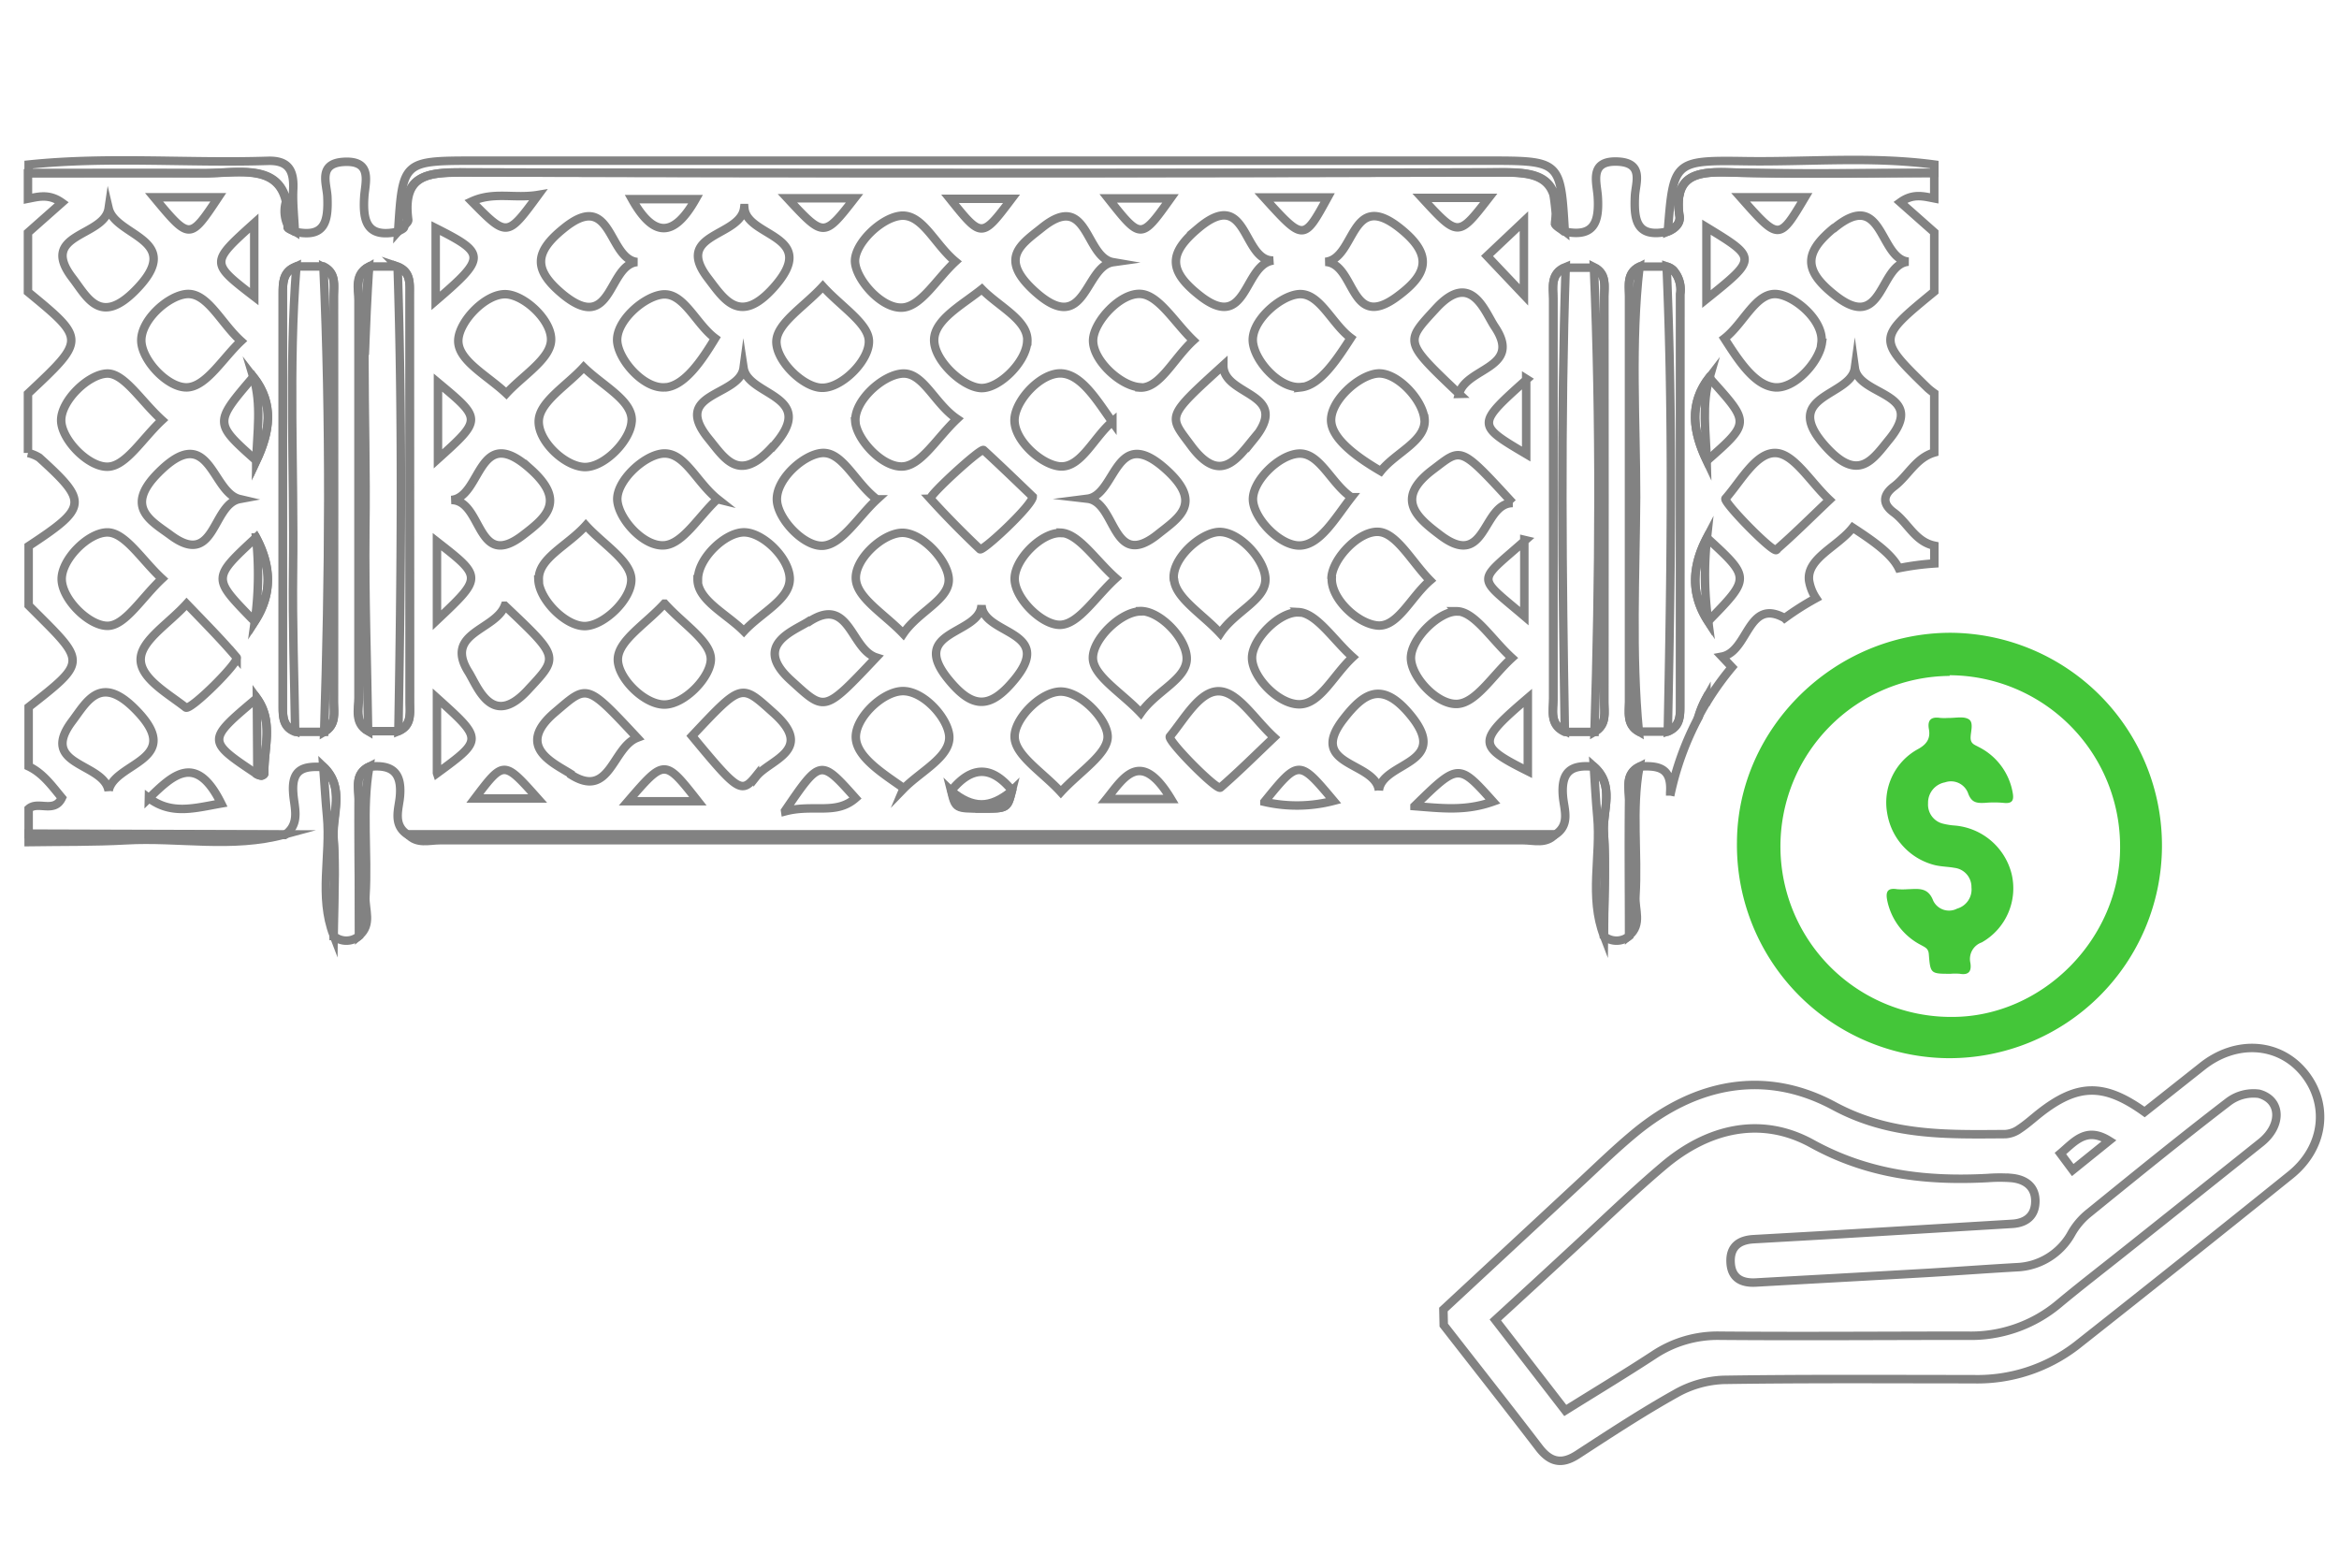 <svg xmlns="http://www.w3.org/2000/svg" id="Layer_1" data-name="Layer 1" viewBox="0 0 276 185"><defs><style>.cls-1,.cls-2{fill:none;}.cls-2{stroke:#828282;stroke-miterlimit:10;}.cls-3{fill:#44c639;}</style></defs><path class="cls-1" d="M115.61,64.81c.31.31,6.19-5.21,6.23-6.2-1.8-1.73-3.76-3.66-5.8-5.5-.34-.3-6.54,5.42-6.26,5.74C111.65,60.91,113.61,62.89,115.61,64.81Z"></path><path class="cls-1" d="M176.37,38.57c-1.18-1.74-2.77-6.69-6.91-2.21-3.7,4-3.9,3.85,2.7,10.12C173,43.33,179.69,43.5,176.37,38.57Z"></path><path class="cls-1" d="M106.56,74.78c1.83-2.7,5.62-4.07,5.36-6.59-.23-2.24-3.19-5.48-5.63-5.31s-5.56,3.22-5.31,5.56C101.22,70.63,104.41,72.5,106.56,74.78Z"></path><path class="cls-1" d="M162.47,44.08c-2.27.25-5.64,3.34-5.41,5.72.2,2.14,3.26,4.29,5.85,5.8,1.77-2.22,5.48-3.6,5.16-6.24C167.79,47.06,164.76,43.82,162.47,44.08Z"></path><path class="cls-1" d="M169.1,55.39c-4.59,3.44-2,5.66.85,7.78,5.47,4.12,4.9-3.8,8.54-3.81C172.19,52.49,172.47,52.86,169.1,55.39Z"></path><path class="cls-1" d="M103.34,77.55c-3-1-3.14-7.33-7.89-4.24-1.76,1.15-6.72,2.79-2.19,6.93C97.3,83.94,97.11,84.14,103.34,77.55Z"></path><path class="cls-1" d="M61.69,63.17c2.82-2.15,5.11-4.06.89-7.83-6.24-5.58-5.7,3.37-9.33,3.7C57,59,56.15,67.4,61.69,63.17Z"></path><path class="cls-1" d="M55.27,79.28C56.36,81,58,85.94,62.15,81.55c3.78-4,3.95-3.87-2.59-10.07C58.43,74.4,52.38,74.65,55.27,79.28Z"></path><path class="cls-1" d="M153.16,53.53c-2.36.17-5.52,3.21-5.36,5.53s3.11,5.47,5.62,5.31,4.15-3.29,6-5.7C157.06,57.05,155.72,53.35,153.16,53.53Z"></path><path class="cls-1" d="M51.68,54.15c5.19-4.68,5.19-4.68,0-9Z"></path><path class="cls-1" d="M87.73,74.49c2-2.13,5.43-3.69,5.41-6.18S90,62.8,87.73,62.82s-5.41,3.09-5.42,5.52S85.71,72.41,87.73,74.49Z"></path><path class="cls-1" d="M69,73.88c2.27-.06,5.57-3.26,5.44-5.59-.13-2.14-3.36-4.09-5.36-6.29-2.14,2.35-5.64,3.87-5.55,6.39S66.78,73.93,69,73.88Z"></path><path class="cls-1" d="M78.31,83.14c2.42,0,5.57-3.26,5.52-5.39s-3.28-4.11-5.44-6.51c-2.18,2.38-5.42,4.34-5.53,6.47S75.92,83.12,78.31,83.14Z"></path><path class="cls-1" d="M137.69,55.53c-6.15-5.62-5.92,2.92-9.35,3.36,3.44.4,2.83,8.61,8.35,4.15C139.13,61.07,141.92,59.38,137.69,55.53Z"></path><path class="cls-1" d="M168.76,68.54c-2.1-2.15-3.88-5.52-6-5.73-2.31-.23-5.47,3.08-5.63,5.36s3.11,5.47,5.39,5.68S166.5,70.47,168.76,68.54Z"></path><path class="cls-1" d="M172.07,83.09c2.17-.19,4.08-3.34,6.36-5.42-2.38-2.16-4.42-5.47-6.53-5.51s-5.48,3.19-5.38,5.6C166.61,80,169.7,83.3,172.07,83.09Z"></path><path class="cls-1" d="M153.31,83.15c2.47,0,4-3.4,6.34-5.56-2.27-2-4.26-5.21-6.41-5.32s-5.52,3.13-5.47,5.44S150.88,83.12,153.31,83.15Z"></path><path class="cls-1" d="M144,74.78c1.79-2.69,5.54-4,5.32-6.58-.21-2.35-3.26-5.54-5.56-5.38-2.15.15-5.52,3.16-5.24,5.62C138.78,70.61,141.89,72.47,144,74.78Z"></path><path class="cls-1" d="M153.08,34.77c-2.2.3-5.52,3.23-5.26,5.65.24,2.26,3.22,5.56,5.69,5.29,2.29-.26,4.26-3.31,5.87-5.79C157.05,38.22,155.65,34.41,153.08,34.77Z"></path><path class="cls-1" d="M180.17,44.76c-6,5.34-6,5.34,0,8.87Z"></path><path class="cls-1" d="M180,63.74c-5.7,5.11-5.82,4.08,0,9Z"></path><path class="cls-1" d="M59.7,34.72c-2.39-.1-5.51,3.18-5.62,5.39-.12,2.4,3.35,4.14,5.67,6.32,1.93-2.1,5.08-4,5.27-6.16C65.23,37.91,61.94,34.82,59.7,34.72Z"></path><path class="cls-1" d="M134.65,34.73c-2.39-.21-5.51,3.18-5.66,5.34-.17,2.35,3.13,5.46,5.45,5.66s4-3.36,6.37-5.51C138.65,38.16,136.78,34.92,134.65,34.73Z"></path><path class="cls-1" d="M144.33,43.19c-6.87,6.23-6.45,5.92-3.81,9.49,3.47,4.68,5.5,1.5,7.47-.92C152.45,46.25,144.32,46.82,144.33,43.19Z"></path><path class="cls-1" d="M125.31,44.11c-2.39-.18-5.41,3-5.59,5.31-.19,2.46,3.09,5.42,5.3,5.65,2.51.25,4-3.41,6.24-5.28C129.55,47.42,127.66,44.28,125.31,44.11Z"></path><path class="cls-1" d="M125.17,73.77c2.15-.12,4.11-3.33,6.5-5.5-2.39-2.11-4.39-5.28-6.51-5.37s-5.44,3.1-5.43,5.45S123,73.9,125.17,73.77Z"></path><path class="cls-1" d="M179.9,34.85v-8.7l-4.35,4.11Z"></path><path class="cls-1" d="M134.61,84.17c1.87-2.68,5.56-4,5.42-6.56-.14-2.39-3.26-5.55-5.52-5.46s-5.63,3.33-5.55,5.6C129,79.83,132.38,81.8,134.61,84.17Z"></path><path class="cls-1" d="M16.66,77.63C16.46,80,19.82,81.8,22,83.49c.51.4,6.36-5.43,6-5.91-1.78-2.1-3.74-4.07-5.85-6.32C20,73.56,16.85,75.47,16.66,77.63Z"></path><path class="cls-1" d="M28.43,40.25c-2.38-2.14-4-5.77-6.44-5.55-2.19.2-5.49,3.16-5.31,5.66.17,2.32,3.31,5.57,5.54,5.34S26.31,42.25,28.43,40.25Z"></path><path class="cls-1" d="M30,35V26.33C24.81,31,24.81,31,30,35Z"></path><path class="cls-1" d="M28.27,58.89c-3.34-.78-3.5-9.21-9.57-3.12-4.1,4.1-.82,5.72,1.45,7.4C25.43,67.08,25,59.5,28.27,58.89Z"></path><path class="cls-1" d="M25.76,23.28H18.18C22.39,28.34,22.39,28.34,25.76,23.28Z"></path><path class="cls-1" d="M12.79,55.07c2.11-.12,4-3.35,6.33-5.49-2.4-2.19-4.43-5.53-6.43-5.5-2.21,0-5.54,3.21-5.47,5.59S10.49,55.21,12.79,55.07Z"></path><path class="cls-1" d="M12.74,73.85c2,0,4-3.36,6.38-5.56-2.32-2.13-4.29-5.38-6.37-5.46-2.24-.08-5.47,3.12-5.47,5.49S10.54,73.91,12.74,73.85Z"></path><path class="cls-1" d="M16,34.29c6.05-6.1-2.33-6.32-3.13-9.7-.5,3.4-8.38,2.88-4.25,8.24C10.28,35.06,11.82,38.45,16,34.29Z"></path><path class="cls-1" d="M33.83,23.78A3.92,3.92,0,0,0,34,26.53,10.39,10.39,0,0,0,33.83,23.78Z"></path><path class="cls-1" d="M218.62,62.26c-1.77,2.25-5.47,3.62-5.15,6.26a5.27,5.27,0,0,0,.82,2.07,34.42,34.42,0,0,1,9.76-3.54C223.18,65.22,220.7,63.63,218.62,62.26Z"></path><path class="cls-1" d="M201.32,83l.25-.38-.24-.2Z"></path><path class="cls-1" d="M203.19,77.48l1.18,1.25a34.84,34.84,0,0,1,6.22-5.79C206.2,70.49,206.36,76.88,203.19,77.48Z"></path><path class="cls-1" d="M47.76,26.75a1.08,1.08,0,0,0,0-.19c-.26.26-.59.52-.81.77C47.26,27.14,47.71,27,47.76,26.75Z"></path><path class="cls-1" d="M183.68,25.18a6.18,6.18,0,0,0-.27-2.2C183.52,23.59,183.6,24.3,183.68,25.18Z"></path><path class="cls-1" d="M30.37,91.39l-.06-9C24.33,87.43,24.33,87.43,30.37,91.39Z"></path><path class="cls-1" d="M87.78,43.41c-.46,3.41-8.61,2.83-4.13,8.34,1.95,2.41,3.61,5.3,7.5,1C96.77,46.58,88.26,46.83,87.78,43.41Z"></path><path class="cls-1" d="M15.94,83.65c-4.11-4.13-5.71-.84-7.42,1.43-4,5.34,3.75,4.85,4.3,8.22C13.49,89.9,22,89.76,15.94,83.65Z"></path><path class="cls-1" d="M96.93,53.46c-2.18.2-5.47,3.17-5.27,5.66.18,2.28,3.23,5.53,5.54,5.27s4.09-3.42,6.27-5.47C100.9,57,99.43,53.24,96.93,53.46Z"></path><path class="cls-1" d="M78.16,53.54c-2.28.27-5.51,3.25-5.27,5.58s3.19,5.52,5.64,5.23c2.18-.26,4-3.4,6.16-5.44C82.16,56.91,80.76,53.23,78.16,53.54Z"></path><path class="cls-1" d="M78.13,34.77c-2.2.29-5.53,3.22-5.25,5.64.26,2.24,3.23,5.56,5.69,5.3,2.28-.24,4.29-3.26,5.86-5.78C82.1,38.23,80.7,34.42,78.13,34.77Z"></path><path class="cls-1" d="M106.58,55c2.14-.2,4-3.41,6.33-5.61-2.7-1.82-4-5.59-6.54-5.34-2.36.23-5.62,3.28-5.45,5.63C101.08,51.88,104.18,55.26,106.58,55Z"></path><path class="cls-1" d="M97.13,33.8c-2.14,2.34-5.33,4.27-5.47,6.4-.14,2.33,3.2,5.52,5.38,5.56s5.56-3.24,5.53-5.51C102.54,38.19,99.28,36.18,97.13,33.8Z"></path><path class="cls-1" d="M63.59,49.5c-.23,2.4,3.11,5.49,5.33,5.59s5.52-3.16,5.62-5.41c.12-2.42-3.4-4.13-5.66-6.37C67,45.42,63.79,47.32,63.59,49.5Z"></path><path class="cls-1" d="M17.57,94.18c2.67,2,5.4,1.17,8.53.61C23.12,88.76,20.4,91.43,17.57,94.18Z"></path><path class="cls-1" d="M30.22,63.43c-5.16,4.78-5.16,4.78-.52,9.56.12.12.25.21.37.32A40.84,40.84,0,0,0,30.22,63.43Z"></path><path class="cls-1" d="M46.89,31.5a3.45,3.45,0,0,1,.43.21,1.91,1.91,0,0,0-.43-.21l-3.34,0c-.22,3.47-.38,6.94-.51,10.41-.09,6.91.18,13.82.11,20.73-.08,7.91.21,15.82.33,23.72l3.5,0C47.3,68,47.48,49.76,46.89,31.5Z"></path><path class="cls-1" d="M38.17,31.47h0l-3.2,0c-.94,12-.24,23.93-.39,35.9-.08,6.31.15,12.63.25,18.94h0l3.42,0C38.83,68.05,39,49.76,38.17,31.47Z"></path><path class="cls-1" d="M29.9,44.48h0c-4.69,5.44-4.69,5.44.35,9.89C30.32,51.07,30.86,47.75,29.9,44.48Z"></path><path class="cls-1" d="M115.82,71.41c-.22,3.54-8.66,2.92-3.92,8.75,2.84,3.49,4.91,3.57,7.82,0C124.53,74.34,116,75,115.82,71.41Z"></path><path class="cls-1" d="M149.2,94.62a17.18,17.18,0,0,0,8.16-.12C153.26,89.64,153.26,89.64,149.2,94.62Z"></path><path class="cls-1" d="M166.41,84.35c-3.36-4.06-5.49-2.57-7.88.51-4.34,5.6,3.73,5,4.18,8.4C163.1,89.83,171.3,90.27,166.41,84.35Z"></path><path class="cls-1" d="M144,81.58c-2.35-.21-4.18,3.2-5.94,5.32-.37.45,5.54,6.41,6,6,2.11-1.83,4.09-3.8,6.33-5.93C148.08,84.94,146.17,81.77,144,81.58Z"></path><path class="cls-1" d="M166.91,95.13c3.27.25,6,.61,9.26-.54C172.1,90.05,172.1,90.05,166.91,95.13Z"></path><path class="cls-1" d="M180.28,91V82.35C174.25,87.48,174.27,87.93,180.28,91Z"></path><path class="cls-1" d="M125.12,81.61c-2.35,0-5.54,3.2-5.39,5.46s3.33,4.08,5.45,6.4c2.19-2.39,5.49-4.42,5.52-6.5S127.56,81.56,125.12,81.61Z"></path><path class="cls-1" d="M112.24,93.35c2.56,2.09,4.59,2.09,7.15,0Q115.82,88.94,112.24,93.35Z"></path><path class="cls-1" d="M106.32,81.63c-2.33.17-5.49,3.27-5.36,5.53s3.28,4.24,5.65,5.92c2-2.09,5.57-3.76,5.37-6.16C111.81,84.76,108.85,81.45,106.32,81.63Z"></path><path class="cls-1" d="M188.08,31.47l-3.33,0c-.6,18.26-.41,36.52-.1,54.78l3.5,0C188.72,68.05,188.85,49.76,188.08,31.47Z"></path><path class="cls-1" d="M130.57,94.29h7.61C134.6,88.26,132.52,91.81,130.57,94.29Z"></path><path class="cls-1" d="M196.66,31.44a2.46,2.46,0,0,1,.82.47,1.43,1.43,0,0,0-.82-.47l-3.2,0h0c-1,9.05-.38,18.12-.4,27.18,0,9.23-.55,18.47.32,27.69l3.42,0C197.17,68,197.45,49.72,196.66,31.44Z"></path><path class="cls-1" d="M203.43,39.94c1.58,2.45,3.56,5.48,5.87,5.76s5.33-3,5.63-5.24c.33-2.58-3.06-5.43-5.2-5.74C207.19,34.35,205.73,38.17,203.43,39.94Z"></path><path class="cls-1" d="M213,23.28h-7.59C209.91,28.41,209.91,28.41,213,23.28Z"></path><path class="cls-1" d="M201.34,26.81v8.48C207.37,30.47,207.37,30.47,201.34,26.81Z"></path><path class="cls-1" d="M201.39,54.37c5.07-4.48,5.07-4.48.58-9.46a2,2,0,0,1-.24-.43C200.77,47.75,201.31,51.07,201.39,54.37Z"></path><path class="cls-1" d="M209.62,53.42c-2.32-.17-4.13,3.3-6,5.37-.36.4,5.54,6.43,6,6.07,2.08-1.8,4-3.75,6.27-5.91C213.63,56.82,211.74,53.57,209.62,53.42Z"></path><path class="cls-1" d="M201.42,63.43a40.83,40.83,0,0,0,.14,9.88C206.56,68.19,206.56,68.19,201.42,63.43Z"></path><path class="cls-1" d="M216.39,34.78c5.85,4.7,5.24-3.64,8.76-3.9-3.53-.32-2.92-8.78-8.78-3.95C212.83,29.85,212.85,31.92,216.39,34.78Z"></path><path class="cls-1" d="M92.65,95.74c3.35-.88,6,.47,8.31-1.48C96.82,89.62,96.82,89.62,92.65,95.74Z"></path><path class="cls-1" d="M218.82,43.42c-.47,3.41-9,3.14-3.38,9.32,3.85,4.23,5.53,1.46,7.51-1C227.42,46.25,219.34,46.8,218.82,43.42Z"></path><path class="cls-1" d="M66.49,34.76c5.81,4.67,5.22-3.59,8.71-3.88-3.51-.33-2.92-8.71-8.74-3.92C62.92,29.87,63,31.93,66.49,34.76Z"></path><path class="cls-1" d="M110.25,40.12c0,2.4,3.3,5.55,5.5,5.67s5.38-3.09,5.48-5.5-3.36-4.09-5.35-6.13C113.57,36,110.28,37.81,110.25,40.12Z"></path><path class="cls-1" d="M119.38,23.46h-7.26C115.86,28.12,115.86,28.12,119.38,23.46Z"></path><path class="cls-1" d="M106.59,36.29c2.15-.21,4-3.39,6.17-5.43-2.47-2-3.89-5.65-6.47-5.4-2.36.23-5.59,3.33-5.37,5.53S104.14,36.53,106.59,36.29Z"></path><path class="cls-1" d="M91.29,33.91c5.52-6.23-3.17-5.85-3.48-9.36-.45,3.46-8.39,2.92-4.28,8.29C85.45,35.36,87.31,38.39,91.29,33.91Z"></path><path class="cls-1" d="M100.85,23.4H92.94C97.24,28,97.24,28,100.85,23.4Z"></path><path class="cls-1" d="M122,34.28c6.15,5.65,5.93-2.86,9.34-3.34-3.33-.57-2.89-8.45-8.33-4.11C120.56,28.79,117.81,30.42,122,34.28Z"></path><path class="cls-1" d="M156.66,23.3h-7.51C153.83,28.46,153.83,28.46,156.66,23.3Z"></path><path class="cls-1" d="M82.08,23.5h-7.5C77.18,28.15,79.56,28,82.08,23.5Z"></path><path class="cls-1" d="M164.76,35.08c3.44-2.5,4.65-4.79.44-8.14-5.91-4.7-5.25,3.62-8.81,4C160,31.08,159.2,39.12,164.76,35.08Z"></path><path class="cls-1" d="M141.39,34.76c5.86,4.75,5.27-3.63,8.87-4-3.73.11-2.95-8.78-8.87-3.8C137.93,29.85,137.84,31.88,141.39,34.76Z"></path><path class="cls-1" d="M138.12,23.41h-7.35C134.63,28.29,134.63,28.29,138.12,23.41Z"></path><path class="cls-1" d="M91.41,84.31c-4-3.56-3.78-3.77-9.74,2.61,5.44,6.57,5.83,6.87,7.57,4.7C90.81,89.64,96.12,88.54,91.41,84.31Z"></path><path class="cls-1" d="M63.51,23c-2.79.45-5.25-.44-7.84.77C59.84,28.06,59.84,28.06,63.51,23Z"></path><path class="cls-1" d="M56.05,94.3h7.4C59.45,89.81,59.45,89.81,56.05,94.3Z"></path><path class="cls-1" d="M75.2,87.14c-6.1-6.54-5.87-6.26-9.71-3-4.76,4-.14,6,1.89,7.28C72,94.34,72.24,88.19,75.2,87.14Z"></path><path class="cls-1" d="M175.75,23.4h-7.87C172.15,28,172.15,28,175.75,23.4Z"></path><path class="cls-1" d="M51.57,82.37v8.88C57,87.27,57,87.27,51.57,82.37Z"></path><path class="cls-1" d="M51.56,64v9.26C56.93,68.14,56.93,68.14,51.56,64Z"></path><path class="cls-1" d="M51.41,26.94v8.58C57.37,30.38,57.35,30,51.41,26.94Z"></path><path class="cls-1" d="M74.12,94.63h8.24C78.43,89.63,78.43,89.63,74.12,94.63Z"></path><path class="cls-2" d="M112.24,93.35q3.58,3.5,7.15,0C116.83,95.44,114.8,95.44,112.24,93.35Z"></path><path class="cls-2" d="M43.55,31.47c-.33,3.47-.46,6.94-.51,10.41C43.17,38.41,43.33,34.94,43.55,31.47Z"></path><path class="cls-2" d="M201.33,82.39l.24.2a34.18,34.18,0,0,1,2.8-3.86l-1.18-1.25c3.17-.6,3-7,7.4-4.54a33,33,0,0,1,3.7-2.35,5.27,5.27,0,0,1-.82-2.07c-.32-2.64,3.38-4,5.15-6.26,2.08,1.37,4.56,3,5.43,4.79a32.38,32.38,0,0,1,4.2-.56v-2.1c-2.26-.47-3.11-2.67-4.75-3.89-1.39-1-1.37-2.06,0-3.1,1.65-1.25,2.57-3.37,4.74-4v-7a8.7,8.7,0,0,1-.76-.6c-6-5.84-6-5.84.76-11.39v-7l-4-3.54c1.5-1.08,2.75-.7,4-.46v-3c-8.08,0-16.16.16-24.24-.07-3-.09-5.2.17-5.78,2.42,0,.18-.08.36-.11.56a8.25,8.25,0,0,0,.07,2.18c.13.87-.56,1.49-1.39,1.82h0c-3.66.8-4-1.29-3.87-4.16.06-1.51,1.15-3.93-2-4.09-3.48-.17-2.48,2.49-2.38,4.18.18,3-.45,4.82-4,4.06l-.18-.14c-.38-.28-.9-.58-.88-.81a10.6,10.6,0,0,0,.1-1.19c-.08-.88-.16-1.59-.27-2.2-.92-2.84-4.15-2.62-7.54-2.61q-60.56.12-121.12,0c-4.22,0-7.28.23-6.58,5.58,0,.2-.14.41-.38.64a1.08,1.08,0,0,1,0,.19c0,.24-.5.39-.78.58-3.52.75-4.12-1.1-3.93-4.09.1-1.7,1.06-4.35-2.41-4.16-3.11.18-2,2.61-1.94,4.12.12,2.9-.27,4.93-3.9,4.11-.28-.17-.8-.35-.79-.5a2.53,2.53,0,0,1,0-.28,3.92,3.92,0,0,1-.19-2.75c-1-4.54-5.77-3.33-9.69-3.35-6.92,0-13.84,0-20.76,0v3c1.24-.24,2.48-.62,4,.46l-4,3.54v7c6.81,5.61,6.81,5.61,0,12v7A4.43,4.43,0,0,1,4.63,54c5.79,5.26,5.71,5.85-1.25,10.44v7l1,1c5.74,5.72,5.74,5.72-1,11v7c1.7.81,2.74,2.3,3.92,3.71-.89,1.87-2.82.31-3.92,1.29v3l30.22.09c1.91-1.32,1.09-3.33,1-4.95-.23-3,1.42-3.19,3.58-3.06,2.6,2.49,1,5.64,1.19,8.46.28,3.8,0,7.65,0,11.47a2.32,2.32,0,0,0,3,0c0-5.37-.08-10.74-.05-16.11,0-1.37-.52-3,1.25-3.86,2.63-.29,3.89.6,3.62,3.53-.13,1.46-.89,3.32.93,4.49H183.5c1.83-1.17,1.06-3,.93-4.49-.27-3,1-3.82,3.64-3.53,2.54,2.25,1,5.19,1.18,7.78.26,4,0,8.12,0,12.19a2.32,2.32,0,0,0,3,0c0-5.32-.08-10.65,0-16,0-1.4-.55-3.08,1.25-4,2.17-.12,3.8.11,3.58,3.08,0,.12,0,.24,0,.36a34.57,34.57,0,0,1,3.37-9.3A10.82,10.82,0,0,1,201.33,82.39ZM30,26.33V35C24.81,31,24.81,31,30,26.33ZM20.15,63.17c-2.27-1.68-5.55-3.3-1.45-7.4,6.07-6.09,6.23,2.34,9.57,3.12C25,59.5,25.43,67.08,20.15,63.17Zm7.77,14.41c.41.48-5.44,6.31-6,5.91-2.15-1.69-5.51-3.52-5.31-5.86.19-2.16,3.33-4.07,5.41-6.37C24.18,73.51,26.14,75.48,27.92,77.58ZM22.22,45.7c-2.23.23-5.37-3-5.54-5.34C16.5,37.86,19.8,34.9,22,34.7c2.46-.22,4.06,3.41,6.44,5.55C26.31,42.25,24.42,45.48,22.22,45.7Zm3.54-22.42c-3.37,5.06-3.37,5.06-7.58,0ZM12.82,24.59c.8,3.38,9.18,3.6,3.13,9.7-4.13,4.16-5.67.77-7.38-1.46C4.44,27.47,12.32,28,12.82,24.59ZM7.22,49.67c-.07-2.38,3.26-5.57,5.47-5.59,2,0,4,3.31,6.43,5.5-2.3,2.14-4.22,5.37-6.33,5.49C10.49,55.21,7.29,51.92,7.22,49.67Zm.06,18.65c0-2.37,3.23-5.57,5.47-5.49,2.08.08,4.05,3.33,6.37,5.46-2.36,2.2-4.33,5.51-6.38,5.56C10.54,73.91,7.28,70.71,7.28,68.32Zm5.54,25c-.55-3.37-8.32-2.88-4.3-8.22,1.71-2.27,3.31-5.56,7.42-1.43C22,89.76,13.49,89.9,12.82,93.3Zm4.75.88c2.83-2.75,5.55-5.42,8.53.61C23,95.35,20.24,96.2,17.57,94.18ZM31.18,91.3c0,.08-.22.22-.34.23a1.47,1.47,0,0,1-.47-.14c-6-4-6-4-.06-9C32.32,85.19,31.12,88.31,31.18,91.3Zm-1.11-18c-.12-.11-.25-.2-.37-.32-4.64-4.78-4.64-4.78.52-9.56C32,66.75,32.19,70,30.07,73.31Zm.18-18.94c-5-4.45-5-4.45-.35-9.89h0C32.41,47.69,31.83,51,30.25,54.37Zm8,32-3.42,0h0c-1.37-.5-1.46-1.64-1.46-2.84V34.7c0-1.25,0-2.47,1.25-3.1l.35-.16,3.2,0h0c1.54.76,1.22,2.21,1.22,3.49q0,23.92,0,47.83C39.39,84.07,39.72,85.51,38.25,86.34ZM47,86.28l-3.5,0c-1.65-1-1.14-2.62-1.14-4q0-23.41,0-46.83c0-1.41-.53-3.07,1.21-4l3.34,0a1.91,1.91,0,0,1,.43.21c1.14.69,1,1.93,1,3.11q0,24,0,48.08C48.35,84.19,48.58,85.62,47,86.28Zm53.94-36.56c-.17-2.35,3.09-5.4,5.45-5.63,2.53-.25,3.84,3.52,6.54,5.34-2.33,2.2-4.19,5.41-6.33,5.61C104.18,55.26,101.08,51.88,100.92,49.72Zm2.55,9.2c-2.18,2-4.06,5.21-6.27,5.47s-5.36-3-5.54-5.27c-.2-2.49,3.09-5.46,5.27-5.66C99.43,53.24,100.9,57,103.47,58.92ZM97,45.76c-2.18,0-5.52-3.23-5.38-5.56.14-2.13,3.33-4.06,5.47-6.4,2.15,2.38,5.41,4.39,5.44,6.45C102.6,42.52,99.35,45.81,97,45.76Zm-5.89,7c-3.89,4.28-5.55,1.39-7.5-1-4.48-5.51,3.67-4.93,4.13-8.34C88.26,46.83,96.77,46.58,91.15,52.77Zm-6.46,6.14c-2.16,2-4,5.18-6.16,5.44-2.45.29-5.42-3-5.64-5.23s3-5.31,5.27-5.58C80.76,53.23,82.16,56.91,84.69,58.91Zm-6.12-13.2c-2.46.26-5.43-3.06-5.69-5.3-.28-2.42,3.05-5.35,5.25-5.64,2.57-.35,4,3.46,6.3,5.16C82.86,42.45,80.85,45.47,78.57,45.71Zm-4,4c-.1,2.25-3.26,5.53-5.62,5.41s-5.56-3.19-5.33-5.59c.2-2.18,3.36-4.08,5.29-6.19C71.14,45.55,74.66,47.26,74.54,49.68ZM59.75,46.43c-2.32-2.18-5.79-3.92-5.67-6.32.11-2.21,3.23-5.49,5.62-5.39,2.24.1,5.53,3.19,5.32,5.55C64.83,42.43,61.68,44.33,59.75,46.43Zm-8.07,7.72v-9C56.87,49.47,56.87,49.47,51.68,54.15Zm10.9,1.19c4.22,3.77,1.93,5.68-.89,7.83C56.15,67.4,57,59,53.25,59,56.88,58.71,56.34,49.76,62.58,55.34Zm-3,16.14c6.54,6.2,6.37,6,2.59,10.07C58,85.94,56.36,81,55.27,79.28,52.38,74.65,58.43,74.4,59.56,71.48Zm4-3.09c-.09-2.52,3.41-4,5.55-6.39,2,2.2,5.23,4.15,5.36,6.29.13,2.33-3.17,5.53-5.44,5.59S63.62,70.79,63.53,68.39Zm14.86,2.85c2.16,2.4,5.4,4.42,5.44,6.51s-3.1,5.42-5.52,5.39-5.57-3.25-5.45-5.43S76.21,73.62,78.39,71.24Zm3.92-2.9c0-2.43,3.17-5.51,5.42-5.52s5.39,3.06,5.41,5.49-3.4,4-5.41,6.18C85.71,72.41,82.3,70.83,82.31,68.34Zm13.14,5c4.75-3.09,4.86,3.27,7.89,4.24-6.23,6.59-6,6.39-10.08,2.69C88.73,76.1,93.69,74.46,95.45,73.31ZM101,68.44c-.25-2.34,3-5.4,5.31-5.56s5.4,3.07,5.63,5.31c.26,2.52-3.53,3.89-5.36,6.59C104.41,72.5,101.22,70.63,101,68.44Zm8.8-9.59c-.28-.32,5.92-6,6.26-5.74,2,1.84,4,3.77,5.8,5.5,0,1-5.92,6.51-6.23,6.2C113.61,62.89,111.65,60.91,109.78,58.85Zm62.38-12.37c-6.6-6.27-6.4-6.09-2.7-10.12,4.14-4.48,5.73.47,6.91,2.21C179.69,43.5,173,43.33,172.16,46.48Zm6.33,12.88c-3.64,0-3.07,7.93-8.54,3.81-2.82-2.12-5.44-4.34-.85-7.78C172.47,52.86,172.19,52.49,178.49,59.36Zm-10.42-10c.32,2.64-3.39,4-5.16,6.24-2.59-1.51-5.65-3.66-5.85-5.8-.23-2.38,3.14-5.47,5.41-5.72S167.79,47.06,168.07,49.36Zm-8.62,9.31c-1.88,2.41-3.66,5.56-6,5.7s-5.47-3.09-5.62-5.31,3-5.36,5.36-5.53C155.72,53.35,157.06,57.05,159.45,58.67Zm-5.94-13c-2.47.27-5.45-3-5.69-5.29-.26-2.42,3.06-5.35,5.26-5.65,2.57-.36,4,3.45,6.3,5.15C157.77,42.4,155.8,45.45,153.51,45.71Zm-5.52,6c-2,2.42-4,5.6-7.47.92-2.64-3.57-3.06-3.26,3.81-9.49C144.32,46.82,152.45,46.25,148,51.76ZM136.69,63c-5.52,4.46-4.91-3.75-8.35-4.15,3.43-.44,3.2-9,9.35-3.36C141.92,59.38,139.13,61.07,136.69,63Zm-2.25-17.31c-2.32-.2-5.62-3.31-5.45-5.66.15-2.16,3.27-5.55,5.66-5.34,2.13.19,4,3.43,6.16,5.49C138.42,42.37,136.81,45.93,134.44,45.73Zm-3.18,4.06c-2.21,1.87-3.73,5.53-6.24,5.28-2.21-.23-5.49-3.19-5.3-5.65.18-2.28,3.2-5.49,5.59-5.31S129.55,47.42,131.26,49.79Zm-6.1,13.11c2.12.09,4.12,3.26,6.51,5.37-2.39,2.17-4.35,5.38-6.5,5.5s-5.43-3.09-5.44-5.42S122.93,62.81,125.16,62.9Zm9.35,9.25c2.26-.09,5.38,3.07,5.52,5.46.14,2.55-3.55,3.88-5.42,6.56-2.23-2.37-5.57-4.34-5.65-6.42C128.88,75.48,132.17,72.24,134.51,72.15Zm4-3.71c-.28-2.46,3.09-5.47,5.24-5.62,2.3-.16,5.35,3,5.56,5.38.22,2.59-3.53,3.89-5.32,6.58C141.89,72.47,138.78,70.61,138.54,68.44Zm14.7,3.83c2.15.11,4.14,3.3,6.41,5.32-2.32,2.16-3.87,5.59-6.34,5.56s-5.5-3.2-5.54-5.44S151,72.14,153.24,72.27Zm3.91-4.1c.16-2.28,3.32-5.59,5.63-5.36,2.1.21,3.88,3.58,6,5.73-2.26,1.93-3.83,5.54-6.22,5.31S157,70.6,157.15,68.17Zm14.75,4c2.11,0,4.15,3.35,6.53,5.51-2.28,2.08-4.19,5.23-6.36,5.42-2.37.21-5.46-3.08-5.55-5.33C166.42,75.35,169.86,72.12,171.9,72.16Zm8-8.42v9C174.13,67.82,174.25,68.85,180,63.74Zm.22-19v8.87C174.21,50.1,174.21,50.1,180.17,44.76Zm-.27-18.61v8.7l-4.35-4.59Zm-4.15-2.75c-3.6,4.64-3.6,4.64-7.87,0ZM165.2,26.94c4.21,3.35,3,5.64-.44,8.14-5.56,4-4.77-4-8.37-4.18C160,30.56,159.29,22.24,165.2,26.94Zm-8.54-3.64c-2.83,5.16-2.83,5.16-7.51,0Zm-15.27,3.64c5.92-5,5.14,3.91,8.87,3.8-3.6.39-3,8.77-8.87,4C137.84,31.88,137.93,29.85,141.39,26.94Zm-3.27-3.53c-3.49,4.88-3.49,4.88-7.35,0ZM123,26.83c5.44-4.34,5,3.54,8.33,4.11-3.41.48-3.19,9-9.34,3.34C117.81,30.42,120.56,28.79,123,26.83Zm-1.79,13.46c-.1,2.41-3.33,5.62-5.48,5.5s-5.52-3.27-5.5-5.67,3.32-4.15,5.63-6C117.87,36.2,121.34,37.77,121.23,40.29Zm-1.85-16.83c-3.52,4.66-3.52,4.66-7.26,0Zm-13.09,2c2.58-.25,4,3.36,6.47,5.4-2.17,2-4,5.22-6.17,5.43-2.45.24-5.47-3.19-5.67-5.3S103.93,25.69,106.29,25.46Zm-5.44-2.06c-3.61,4.63-3.61,4.63-7.91,0Zm-13,1.15c.31,3.51,9,3.13,3.48,9.36-4,4.48-5.84,1.45-7.76-1.07C79.42,27.47,87.36,28,87.81,24.55ZM82.08,23.5c-2.52,4.46-4.9,4.65-7.5,0ZM66.46,27c5.82-4.79,5.23,3.59,8.74,3.92-3.49.29-2.9,8.55-8.71,3.88C63,31.93,62.92,29.87,66.46,27ZM63.51,23c-3.67,5-3.67,5-7.84.77C58.26,22.58,60.72,23.47,63.51,23Zm-12.1,3.92c5.94,3,6,3.44,0,8.58Zm.15,37c5.37,4.19,5.37,4.19,0,9.26Zm0,27.3V82.37C57,87.27,57,87.27,51.57,91.25Zm4.48,3c3.4-4.49,3.4-4.49,7.4,0Zm11.33-2.88c-2-1.28-6.65-3.23-1.89-7.28,3.84-3.26,3.61-3.54,9.71,3C72.24,88.19,72,94.34,67.38,91.42Zm6.74,3.21c4.31-5,4.31-5,8.24,0Zm15.12-3c-1.74,2.17-2.13,1.87-7.57-4.7,6-6.38,5.76-6.17,9.74-2.61C96.12,88.54,90.81,89.64,89.24,91.62Zm3.41,4.12c4.17-6.12,4.17-6.12,8.31-1.48C98.63,96.21,96,94.86,92.65,95.74Zm14-2.66c-2.37-1.68-5.53-3.62-5.65-5.92s3-5.36,5.36-5.53c2.53-.18,5.49,3.13,5.66,5.29C112.18,89.32,108.63,91,106.61,93.08Zm9.21,2.33c-3.06,0-3.06,0-3.58-2.06q3.58-4.41,7.15,0C118.87,95.41,118.87,95.41,115.82,95.41ZM111.9,80.16c-4.74-5.83,3.7-5.21,3.92-8.75.19,3.56,8.71,2.93,3.9,8.78C116.81,83.73,114.74,83.65,111.9,80.16Zm13.28,13.31c-2.12-2.32-5.3-4.26-5.45-6.4s3-5.42,5.39-5.46,5.61,3.32,5.58,5.36S127.37,91.08,125.18,93.47Zm5.39.82c2-2.48,4-6,7.61,0Zm7.48-7.39c1.76-2.12,3.59-5.53,5.94-5.32,2.18.19,4.09,3.36,6.35,5.43-2.24,2.13-4.22,4.1-6.33,5.93C143.59,93.31,137.68,87.35,138.05,86.9Zm11.15,7.72c4.06-5,4.06-5,8.16-.12A17.18,17.18,0,0,1,149.2,94.62Zm13.51-1.36c-.45-3.44-8.52-2.8-4.18-8.4,2.39-3.08,4.52-4.57,7.88-.51C171.3,90.27,163.1,89.83,162.71,93.26Zm4.2,1.87c5.19-5.08,5.19-5.08,9.26-.54C172.92,95.74,170.18,95.38,166.91,95.13ZM180.28,87v4c-6-3-6-3.5,0-8.63Zm7.87-.63-3.5,0c-1.82-.81-1.35-2.46-1.36-3.88q0-23.54,0-47.09c0-1.42-.41-3.07,1.46-3.81l3.33,0c1.55.76,1.22,2.21,1.22,3.49q0,23.92,0,47.83C189.3,84.07,189.62,85.51,188.15,86.33Zm10.11-2.88c0,1.08-.08,2.11-1.11,2.67a1.9,1.9,0,0,1-.35.17l-3.42,0c-1.47-.83-1.14-2.27-1.14-3.55q0-23.91,0-47.83c0-1.28-.32-2.73,1.22-3.49h0l3.2,0a1.43,1.43,0,0,1,.82.47,3.47,3.47,0,0,1,.79,2.79Q198.26,59.08,198.26,83.45Zm3.3-10.14c-2.12-3.27-1.88-6.56-.14-9.88C206.56,68.19,206.56,68.19,201.56,73.31Zm8.05-8.45c-.41.36-6.31-5.67-6-6.07,1.83-2.07,3.64-5.54,6-5.37,2.12.15,4,3.4,6.26,5.53C213.63,61.11,211.69,63.06,209.61,64.86ZM223,51.76c-2,2.44-3.66,5.21-7.51,1-5.62-6.18,2.91-5.91,3.38-9.32C219.34,46.8,227.42,46.25,223,51.76Zm-6.58-24.83c5.86-4.83,5.25,3.63,8.78,3.95-3.52.26-2.91,8.6-8.76,3.9C212.85,31.92,212.83,29.85,216.37,26.93Zm-1.44,13.53c-.3,2.24-3.24,5.52-5.63,5.24s-4.29-3.31-5.87-5.76c2.3-1.77,3.76-5.59,6.3-5.22C211.87,35,215.26,37.88,214.93,40.46Zm-2-17.18c-3.05,5.13-3.05,5.13-7.59,0Zm-11.62,3.53c6,3.66,6,3.66,0,8.48Zm.39,17.67a2,2,0,0,0,.24.43c4.49,5,4.49,5-.58,9.46C199.8,51,199.22,47.69,201.73,44.48Z"></path><path class="cls-2" d="M198.19,25.51a8.25,8.25,0,0,1-.07-2.18c0-.2.07-.38.11-.56.58-2.25,2.82-2.51,5.78-2.42,8.08.23,16.16.07,24.24.07v-1c-7.41-1-14.85-.29-22.28-.4-8.51-.13-8.51,0-9.17,8.31h0C197.63,27,198.32,26.38,198.19,25.51Z"></path><path class="cls-2" d="M24.14,20.43c3.92,0,8.66-1.19,9.69,3.35A10.39,10.39,0,0,1,34,26.53a2.53,2.53,0,0,0,0,.28c0,.15.51.33.79.5-.07-1.65-.27-3.3-.19-4.94.11-2.22-.53-3.47-3-3.39-9.4.3-18.82-.54-28.22.44v1C10.3,20.42,17.22,20.39,24.14,20.43Z"></path><path class="cls-2" d="M3.38,99.37c3.83-.06,7.66,0,11.47-.21,6.25-.36,12.55,1,18.75-.7L3.38,98.37Z"></path><path class="cls-2" d="M51.89,99.15q63.93,0,127.85,0c1.27,0,2.69.49,3.76-.69H48.13C49.2,99.64,50.63,99.15,51.89,99.15Z"></path><path class="cls-2" d="M192.24,94.4c0,5.33,0,10.66,0,16,1.55-1.32.64-3.08.74-4.63.32-5.09-.46-10.23.47-15.31h0C191.69,91.32,192.25,93,192.24,94.4Z"></path><path class="cls-2" d="M189.25,98.22c-.17-2.59,1.36-5.53-1.18-7.78.13,2,.23,3.94.41,5.91.44,4.68-1,9.46.77,14.06C189.28,106.34,189.51,102.26,189.25,98.22Z"></path><path class="cls-2" d="M39.34,98.91c-.2-2.82,1.41-6-1.19-8.46.15,2,.25,3.93.44,5.89.44,4.67-1,9.44.76,14C39.37,106.56,39.62,102.71,39.34,98.91Z"></path><path class="cls-2" d="M42.33,94.3c0,5.37,0,10.74.05,16.11,1.56-1.32.65-3.09.74-4.63.32-5.11-.43-10.25.46-15.34C41.81,91.29,42.34,92.93,42.33,94.3Z"></path><path class="cls-2" d="M48.17,25.92c-.7-5.35,2.36-5.6,6.58-5.58q60.56.19,121.12,0c3.39,0,6.62-.23,7.54,2.61a6.18,6.18,0,0,1,.27,2.2,10.6,10.6,0,0,1-.1,1.19c0,.23.5.53.88.81l.18.14c-.49-8.33-.49-8.33-9.18-8.33H56.16c-8.65,0-8.65,0-9.18,8.34.22-.25.55-.51.81-.77S48.2,26.12,48.17,25.92Z"></path><path class="cls-2" d="M184.75,31.5c-1.87.74-1.46,2.39-1.46,3.81q0,23.55,0,47.09c0,1.42-.46,3.07,1.36,3.88C184.34,68,184.15,49.76,184.75,31.5Z"></path><path class="cls-2" d="M39.39,35c0-1.28.32-2.73-1.22-3.49h0c.82,18.29.66,36.58.08,54.87,1.47-.83,1.14-2.27,1.14-3.55Q39.42,58.88,39.39,35Z"></path><path class="cls-2" d="M43,41.88c.05-3.47.18-6.94.51-10.41-1.74.92-1.21,2.58-1.21,4q0,23.42,0,46.83c0,1.42-.51,3.06,1.14,4-.12-7.9-.41-15.81-.33-23.72C43.22,55.7,43,48.79,43,41.88Z"></path><path class="cls-2" d="M48.35,34.82c0-1.18.11-2.42-1-3.11a3.45,3.45,0,0,0-.43-.21c.59,18.26.41,36.52.09,54.78,1.6-.66,1.37-2.09,1.37-3.38Q48.36,58.86,48.35,34.82Z"></path><path class="cls-2" d="M196.66,31.44c.79,18.28.51,36.56.14,54.85a1.9,1.9,0,0,0,.35-.17c1-.56,1.11-1.59,1.11-2.67q0-24.37,0-48.75a3.47,3.47,0,0,0-.79-2.79A2.46,2.46,0,0,0,196.66,31.44Z"></path><path class="cls-2" d="M193.06,58.65c0-9.06-.64-18.13.4-27.18-1.54.76-1.22,2.21-1.22,3.49q0,23.91,0,47.83c0,1.28-.33,2.72,1.14,3.55C192.51,77.12,193,67.88,193.06,58.65Z"></path><path class="cls-2" d="M189.3,35c0-1.28.33-2.73-1.22-3.49.77,18.29.64,36.58.07,54.86,1.47-.82,1.15-2.26,1.15-3.54Q189.33,58.88,189.3,35Z"></path><path class="cls-2" d="M34.58,67.34c.15-12-.55-23.94.39-35.9l-.35.16c-1.24.63-1.25,1.85-1.25,3.1V83.45c0,1.2.09,2.34,1.46,2.84h0C34.73,80,34.5,73.65,34.58,67.34Z"></path><path class="cls-2" d="M112.24,93.35c.52,2.06.52,2.06,3.58,2.06s3.05,0,3.57-2.06Q115.82,96.85,112.24,93.35Z"></path><path class="cls-2" d="M201.33,82.39a10.82,10.82,0,0,0-.93,2.19c.3-.54.6-1.08.92-1.61Z"></path><path class="cls-2" d="M30.07,73.31c2.12-3.27,1.89-6.56.15-9.88A40.84,40.84,0,0,1,30.07,73.31Z"></path><path class="cls-2" d="M29.9,44.48c1,3.27.42,6.59.35,9.89,1.58-3.36,2.16-6.68-.35-9.89Z"></path><path class="cls-2" d="M201.73,44.48c-2.51,3.21-1.93,6.53-.34,9.89C201.31,51.07,200.77,47.75,201.73,44.48Z"></path><path class="cls-2" d="M201.42,63.43c-1.74,3.32-2,6.61.14,9.88A40.83,40.83,0,0,1,201.42,63.43Z"></path><path class="cls-2" d="M30.37,91.39a1.47,1.47,0,0,0,.47.14c.12,0,.34-.15.34-.23-.06-3,1.14-6.11-.87-8.91Z"></path><path class="cls-2" d="M170.32,154.53q8.24-7.65,16.47-15.29c2-1.87,4-3.8,6.13-5.56,7.16-5.91,15.37-7.54,23.49-3.17,6.63,3.57,13.33,3.37,20.25,3.32a3.21,3.21,0,0,0,1.64-.61c.83-.55,1.57-1.22,2.35-1.84,4.49-3.53,7.62-3.6,12.41-.16l6.76-5.35c4-3.21,9.14-2.88,12.08.77s2.41,8.75-1.61,12Q257.69,148.79,245,158.8a19.17,19.17,0,0,1-12.2,3.95c-9.8,0-19.61-.07-29.41.08a12.32,12.32,0,0,0-5.57,1.57c-4,2.23-7.84,4.76-11.69,7.26-1.85,1.2-3.21.89-4.52-.82-3.71-4.85-7.5-9.65-11.25-14.47Zm14.38,11.91c3.59-2.24,7.06-4.33,10.45-6.55a13.57,13.57,0,0,1,7.78-2.27c9.73.08,19.46,0,29.2,0a16.13,16.13,0,0,0,10.8-3.76c2.53-2.11,5.15-4.12,7.72-6.17q8.09-6.43,16.17-12.89c2.48-2,2.4-5-.26-5.73a4.92,4.92,0,0,0-3.68,1c-5.59,4.29-11.06,8.74-16.53,13.18a8.39,8.39,0,0,0-1.88,2.23,7.72,7.72,0,0,1-6.52,4.06c-3.52.2-7,.46-10.55.67-6.73.39-13.46.75-20.19,1.13-1.7.1-2.91-.51-3-2.37s1-2.64,2.7-2.74l8.26-.47,22.25-1.34c1.72-.1,2.76-1,2.75-2.71s-1.2-2.55-2.82-2.7a18.16,18.16,0,0,0-2.76,0c-7.27.39-14.11-.38-20.79-4.06-6-3.3-12.26-1.82-17.51,2.63-3.45,2.92-6.71,6.07-10,9.12s-6.5,6-9.84,9.06Zm59.88-28.37,4.29-3.46c-2.72-1.7-4.08.12-5.74,1.51Z"></path><path class="cls-3" d="M229.86,124.87a25.1,25.1,0,1,0,.3-50.2c-13.62,0-25.1,11.17-25.2,24.65A25.15,25.15,0,0,0,229.86,124.87Zm.2-45.19A20.21,20.21,0,0,1,250.17,100c0,10.75-9.14,20-19.81,20a20.12,20.12,0,1,1-.3-40.24Z"></path><path class="cls-3" d="M228.32,102.09c.75.18,1.55.18,2.31.32a2.27,2.27,0,0,1,2,2.3,2.35,2.35,0,0,1-1.69,2.51,2.07,2.07,0,0,1-2.82-.93c-.62-1.63-1.76-1.39-3-1.36a8.68,8.68,0,0,1-1.25,0c-1.17-.19-1.39.32-1.17,1.37a7.64,7.64,0,0,0,4,5.23c.46.26.85.39.9,1.07.18,2.31.22,2.31,2.57,2.31a6.61,6.61,0,0,1,1.09,0c1.09.19,1.4-.34,1.24-1.3a2.07,2.07,0,0,1,1.34-2.4,7.33,7.33,0,0,0,3.52-8.12,7.58,7.58,0,0,0-6.65-5.67,8.07,8.07,0,0,1-1.38-.21,2.31,2.31,0,0,1-1.82-2.41,2.44,2.44,0,0,1,2-2.48,2.15,2.15,0,0,1,2.71,1.25c.4,1.14,1,1.22,2,1.17a12.2,12.2,0,0,1,2.18,0c1.17.14,1.26-.41,1.07-1.34a7.47,7.47,0,0,0-4-5.26c-.44-.25-.93-.35-.94-1.06s.4-1.81-.21-2.2-1.6-.14-2.42-.16a7.37,7.37,0,0,1-.94,0c-1.07-.17-1.55.22-1.35,1.33s-.26,1.8-1.35,2.38a7.18,7.18,0,0,0-3.55,7.66A7.53,7.53,0,0,0,228.32,102.09Z"></path></svg>